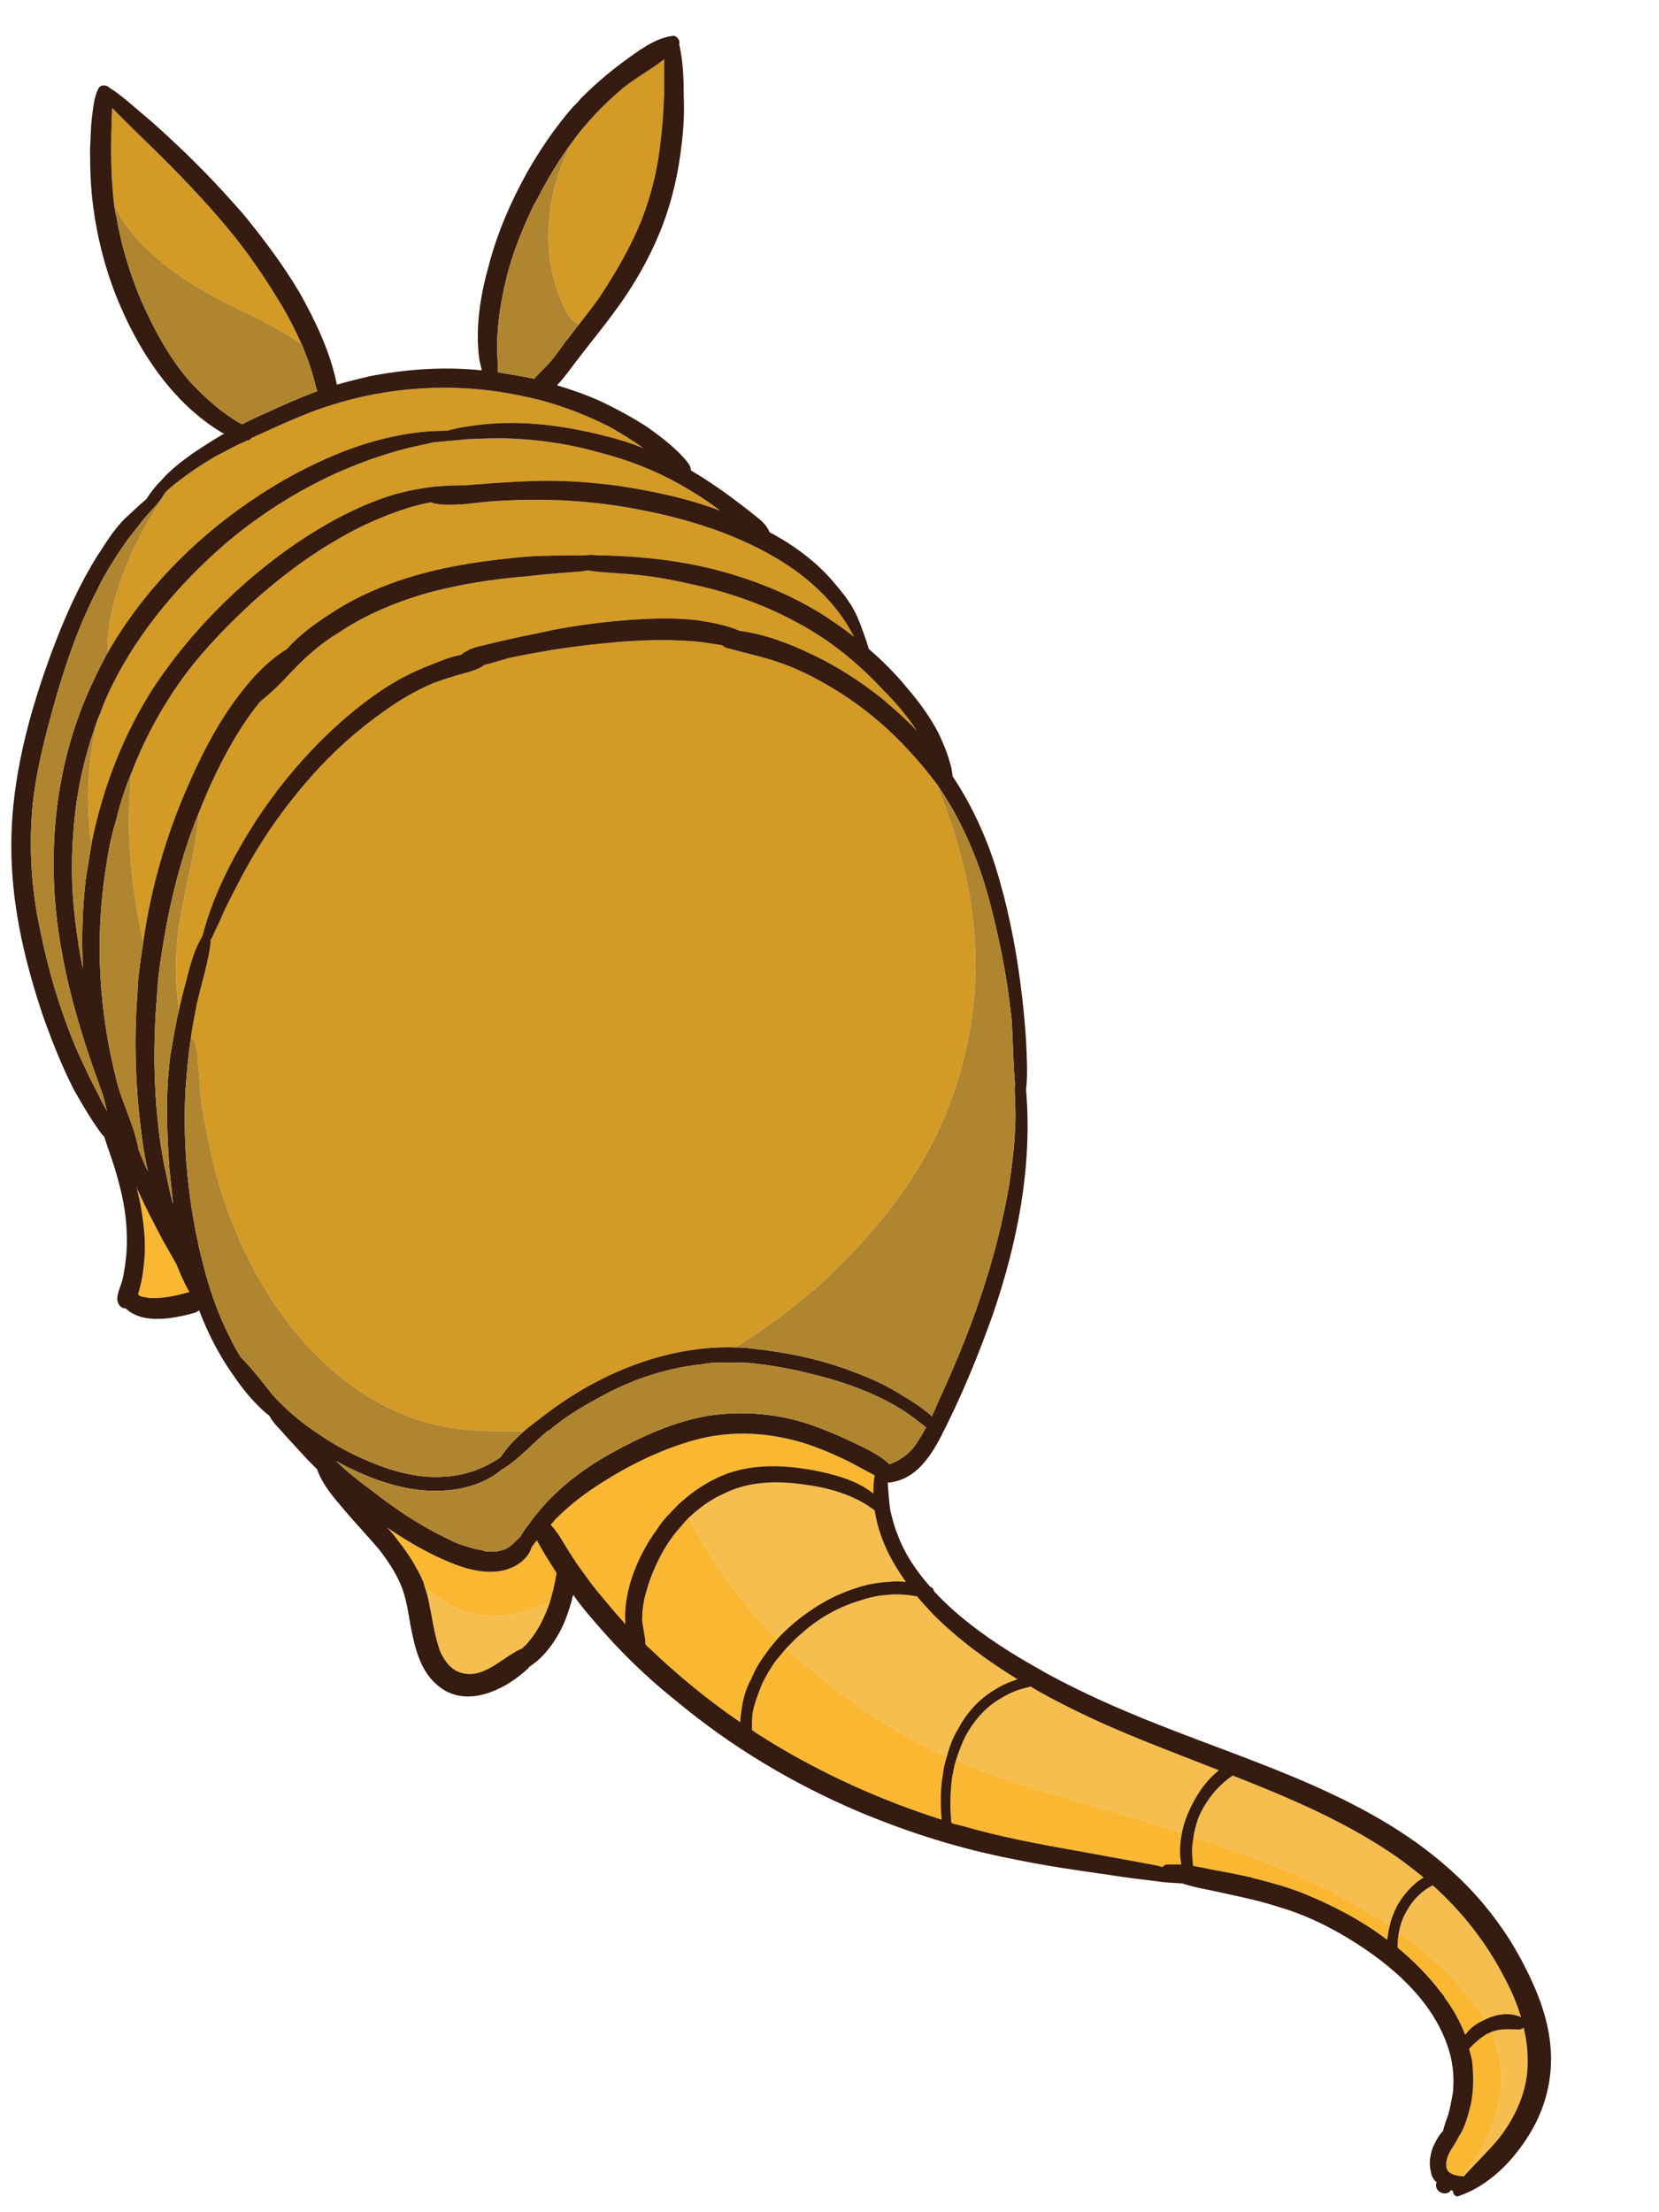 <?xml version="1.0" encoding="UTF-8" standalone="no"?>
<!-- Generator: Adobe Illustrator 16.0.0, SVG Export Plug-In . SVG Version: 6.00 Build 0)  -->

<svg
   xmlns:ns="&amp;ns_sfw;"
   xmlns:dc="http://purl.org/dc/elements/1.1/"
   xmlns:cc="http://creativecommons.org/ns#"
   xmlns:rdf="http://www.w3.org/1999/02/22-rdf-syntax-ns#"
   xmlns:svg="http://www.w3.org/2000/svg"
   xmlns="http://www.w3.org/2000/svg"
   xmlns:sodipodi="http://sodipodi.sourceforge.net/DTD/sodipodi-0.dtd"
   xmlns:inkscape="http://www.inkscape.org/namespaces/inkscape"
   version="1.0"
   id="Layer_1"
   x="0px"
   y="0px"
   width="300"
   height="400"
   viewBox="0 0 300 400"
   enable-background="new 0 0 1400 980"
   xml:space="preserve"
   sodipodi:docname="Armadillo2.svg"
   inkscape:version="0.92.3 (2405546, 2018-03-11)"><defs
   id="defs4099" /><sodipodi:namedview
   pagecolor="#ffffff"
   bordercolor="#666666"
   borderopacity="1"
   objecttolerance="10"
   gridtolerance="10"
   guidetolerance="10"
   inkscape:pageopacity="0"
   inkscape:pageshadow="2"
   inkscape:window-width="2560"
   inkscape:window-height="1395"
   id="namedview4097"
   showgrid="false"
   inkscape:zoom="0.96326531"
   inkscape:cx="597.71001"
   inkscape:cy="555.48178"
   inkscape:window-x="-13"
   inkscape:window-y="-13"
   inkscape:window-maximized="1"
   inkscape:current-layer="Layer_1" />
<g
   id="g4094"
   transform="translate(-668.559,-291.398)">
	<path
   d="m 944.079,658.009 c -0.234,0.234 -0.47,0.351 -0.822,0.351 -1.764,0 -3.407,-0.234 -5.049,0.47 1.642,3.642 2.346,7.754 1.524,11.983 -0.938,4.933 -3.406,9.982 -6.696,14.093 0.116,0 0.116,0 0.234,0 1.998,-2.229 4.11,-4.227 6.11,-6.575 2.938,-3.642 5.167,-8.224 5.402,-13.038 0.118,-2.47 -0.116,-4.934 -0.703,-7.284 z"
   id="path4028"
   inkscape:connector-curvature="0"
   style="fill:#f5be4e" />
	<path
   d="m 937.029,656.6 c 2.117,-1.055 4.464,-1.412 6.58,-0.47 -0.704,-2.351 -1.646,-4.58 -2.821,-6.813 -3.289,-6.459 -7.752,-12.219 -13.155,-17.033 -0.821,0.469 -1.644,0.938 -2.347,1.646 -1.061,0.938 -1.882,2.113 -2.586,3.402 -0.587,1.062 -0.938,2.234 -1.173,3.409 4.815,3.523 9.279,7.401 12.921,12.098 0.939,1.176 1.878,2.349 2.581,3.761 z"
   id="path4030"
   inkscape:connector-curvature="0"
   style="fill:#f5be4e" />
	<path
   d="m 925.989,630.876 c -1.998,-1.645 -3.993,-3.175 -6.109,-4.582 -8.81,-5.872 -18.558,-9.982 -28.424,-13.86 -1.174,0.822 -2.234,1.76 -3.174,2.817 -1.29,1.53 -2.346,3.172 -3.055,4.937 -0.352,1.057 -0.704,2.23 -0.821,3.287 8.223,2.703 16.445,5.757 24.316,9.631 3.76,1.997 7.52,4.11 11.157,6.461 0.238,-1.289 0.825,-2.469 1.295,-3.523 1.056,-1.88 2.817,-3.995 4.815,-5.168 z"
   id="path4032"
   inkscape:connector-curvature="0"
   style="fill:#f5be4e" />
	<path
   d="m 888.987,611.495 c -8.928,-3.525 -17.972,-6.814 -26.43,-11.043 -2.581,-1.292 -5.167,-2.585 -7.632,-4.111 -0.708,0.235 -1.412,0.351 -2.116,0.586 -1.407,0.469 -2.699,1.177 -3.993,1.999 -2.348,1.526 -4.229,3.76 -5.639,6.341 -0.703,1.409 -1.29,2.939 -1.76,4.464 1.408,0.587 2.817,1.175 4.225,1.648 10.104,3.753 20.676,6.456 31.015,9.631 1.878,0.586 3.755,1.173 5.637,1.759 0.234,-1.173 0.587,-2.347 1.056,-3.407 1.173,-2.816 3.056,-5.872 5.637,-7.867 z"
   id="path4034"
   inkscape:connector-curvature="0"
   style="fill:#f5be4e" />
	<path
   d="m 847.877,597.279 c 1.408,-0.938 2.82,-1.643 4.346,-2.113 0.117,-0.116 0.235,-0.116 0.353,-0.116 -5.52,-3.407 -10.688,-7.167 -15.269,-11.747 -0.942,-1.057 -1.999,-2.113 -2.938,-3.291 -0.588,0 -1.291,-0.234 -1.999,-0.234 -1.056,-0.118 -2.23,-0.118 -3.403,0 -1.882,0.116 -3.643,0.588 -5.402,1.178 -3.643,1.173 -7.166,3.168 -9.988,5.755 -1.056,0.819 -1.877,1.761 -2.816,2.703 1.526,1.407 2.936,2.699 4.582,3.99 7.279,6.227 15.62,11.628 24.43,15.623 0.469,-1.761 1.057,-3.407 1.999,-4.933 1.406,-2.703 3.519,-5.168 6.105,-6.815 z"
   id="path4036"
   inkscape:connector-curvature="0"
   style="fill:#f5be4e" />
	<path
   d="m 823.208,578.604 c 1.999,-0.706 3.994,-1.057 5.993,-1.175 1.057,-0.116 2.113,-0.116 3.169,0 -1.408,-1.998 -2.699,-4.111 -3.638,-6.227 -0.943,-2.113 -1.647,-4.348 -1.999,-6.693 -3.642,-2.822 -8.34,-4.113 -12.804,-4.698 -5.051,-0.704 -10.101,-0.588 -14.682,1.761 -2.352,1.055 -4.347,2.584 -6.107,4.229 2.699,5.168 5.637,10.101 9.397,14.564 1.995,2.585 4.229,5.053 6.576,7.399 0.938,-1.055 1.998,-1.993 3.055,-2.938 3.291,-2.698 6.929,-4.932 11.04,-6.222 z"
   id="path4038"
   inkscape:connector-curvature="0"
   style="fill:#f5be4e" />
	<path
   d="m 756.372,583.537 c -2.815,-0.118 -5.401,-1.175 -7.636,-2.698 -1.173,-0.711 -2.229,-1.53 -3.285,-2.234 0.586,1.643 0.82,3.407 1.174,5.049 0.352,2.118 0.821,4.348 1.524,6.345 0.705,1.526 1.647,2.936 3.174,3.64 4.463,1.881 7.871,-2.583 11.747,-4.225 0.117,-0.239 0.352,-0.357 0.587,-0.592 1.174,-1.292 2.23,-2.815 3.052,-4.58 0.473,-0.938 0.942,-2.113 1.294,-3.168 -1.056,0.469 -2.233,0.938 -3.29,1.289 -2.703,0.822 -5.519,1.408 -8.341,1.174 z"
   id="path4040"
   inkscape:connector-curvature="0"
   style="fill:#f5be4e" />
	<path
   d="m 844.938,464.431 c -0.117,-5.991 -0.938,-11.863 -2.464,-17.619 -1.178,-4.698 -2.82,-9.279 -4.581,-13.743 -1.412,-1.88 -2.938,-3.759 -4.581,-5.522 -4.111,-4.581 -8.927,-8.574 -14.216,-11.745 -2.934,-1.762 -5.871,-3.29 -9.162,-4.464 -3.285,-1.175 -6.693,-1.879 -10.1,-2.818 -0.235,-0.119 -0.47,-0.237 -0.704,-0.471 -1.765,-0.235 -3.408,-0.587 -5.286,-0.704 -4.346,-0.352 -8.927,-0.235 -13.39,0.117 -3.994,0.352 -7.988,0.821 -11.864,1.41 -2.703,0.47 -5.403,0.939 -8.106,1.526 -1.29,0.354 -2.703,0.823 -4.112,1.176 h -0.116 c -1.408,1.056 -3.29,1.41 -4.933,1.879 -1.526,0.47 -3.056,0.939 -4.581,1.527 -2.938,1.291 -5.872,2.936 -8.458,4.816 -5.051,3.522 -9.63,7.634 -13.742,12.332 -4.112,4.701 -7.871,9.868 -11.044,15.505 -1.525,2.703 -2.934,5.522 -4.346,8.34 -0.588,1.41 -1.174,2.701 -1.878,4.111 -0.117,0.353 -0.352,0.822 -0.586,1.176 -0.119,1.88 -0.588,3.875 -1.057,5.754 -0.474,1.997 -1.061,3.994 -1.529,6.108 -0.353,1.997 -0.822,4.111 -1.057,6.226 0.352,-0.117 0.82,0 0.82,0.586 0.119,0.941 0.471,1.88 0.471,2.819 0,0.94 0.117,1.764 0.234,2.703 0.117,1.878 0.234,3.76 0.47,5.638 0.591,3.758 1.294,7.401 2.233,11.159 1.878,7.397 4.815,14.683 8.692,21.376 5.051,8.575 11.982,16.327 20.792,21.26 5.051,2.821 10.452,4.464 16.207,5.052 3.406,0.238 6.932,0.354 10.339,0.238 1.408,-1.177 2.817,-2.233 4.229,-3.29 9.631,-7.283 21.73,-12.217 33.943,-11.865 0.356,-0.116 0.591,-0.352 0.825,-0.47 5.168,-3.288 9.983,-6.932 14.564,-10.925 8.105,-7.516 15.386,-15.974 20.439,-25.84 5.172,-10.337 7.871,-21.73 7.635,-33.358 z"
   id="path4042"
   inkscape:connector-curvature="0"
   style="fill:#d49a26" />
	<path
   d="m 712.208,444.11 c 3.172,-5.522 6.931,-10.689 11.16,-15.388 4.229,-4.698 8.927,-8.927 14.095,-12.452 2.82,-1.879 5.754,-3.405 8.809,-4.581 1.761,-0.704 3.644,-1.528 5.639,-1.88 1.29,-1.056 2.586,-1.41 4.228,-1.762 1.409,-0.353 2.938,-0.704 4.464,-1.056 2.586,-0.587 5.168,-1.059 7.753,-1.646 4.229,-0.821 8.576,-1.41 12.805,-1.762 4.58,-0.352 9.161,-0.586 13.742,0 2.229,0.353 5.051,0.824 7.401,1.88 4.581,0.587 9.162,2.349 13.273,4.346 4.464,2.115 8.575,4.815 12.448,7.871 2.233,1.88 4.346,3.758 6.345,5.872 -1.765,-2.701 -3.877,-5.168 -6.11,-7.399 -4.459,-4.816 -9.631,-9.044 -15.386,-12.1 -5.754,-3.17 -11.981,-5.402 -18.323,-6.813 -3.524,-0.822 -7.05,-1.525 -10.574,-1.878 -3.051,-0.354 -6.106,-0.354 -9.162,-0.823 -0.703,0.117 -1.29,0.234 -1.995,0.234 -2.938,0.235 -5.988,0.469 -8.926,0.824 -5.99,0.469 -11.982,1.408 -17.737,2.936 -5.872,1.645 -11.513,3.994 -16.563,7.399 -2.703,1.645 -4.933,3.525 -7.166,5.757 -1.174,1.175 -2.23,2.349 -3.403,3.524 -1.061,1.056 -2.116,1.995 -3.291,2.936 -0.117,0.117 -0.117,0.117 -0.234,0.234 -1.525,1.88 -2.82,3.76 -4.11,5.874 -2.703,4.463 -4.934,9.162 -6.815,13.978 -0.352,3.29 -0.821,6.578 -1.525,9.868 -0.821,3.64 -1.525,7.165 -2.113,10.806 -0.473,3.523 -0.708,7.165 -0.473,10.688 0.117,1.528 0.238,2.938 0.473,4.347 0.235,-0.939 0.47,-1.995 0.704,-2.936 0.939,-3.406 1.644,-7.282 3.521,-10.337 1.526,-5.871 3.99,-11.275 7.046,-16.561 z"
   id="path4044"
   inkscape:connector-curvature="0"
   style="fill:#d49a26" />
	<path
   d="m 711.152,417.916 c 2.58,-3.524 5.519,-6.812 9.277,-9.161 2.113,-2.349 4.581,-4.229 7.285,-5.991 5.167,-3.524 11.039,-5.991 17.149,-7.636 5.988,-1.643 12.33,-2.466 18.558,-3.053 3.174,-0.234 6.342,-0.234 9.396,-0.234 0.353,0 0.587,0 0.939,0 0.587,0 1.173,-0.117 1.764,-0.117 0.939,0.117 1.878,0.117 2.816,0.117 7.284,0.234 14.33,1.056 21.379,3.053 6.224,1.763 12.452,4.347 17.972,7.871 1.765,1.174 3.524,2.349 5.284,3.76 -2.698,-5.405 -7.279,-9.868 -12.334,-13.156 -8.219,-5.287 -17.732,-8.223 -27.367,-9.985 -4.346,-0.822 -8.81,-1.293 -13.391,-1.528 -3.759,-0.117 -7.519,-0.117 -11.274,0.117 -1.998,0.118 -3.993,0.354 -5.993,0.589 -1.878,0.117 -3.638,0.234 -5.52,-0.117 -0.117,0 -0.352,-0.117 -0.469,-0.237 -1.409,0.237 -2.821,0.588 -4.347,1.058 -4.464,1.411 -8.927,3.408 -13.038,5.874 -5.285,3.053 -10.336,6.93 -14.916,11.041 -4.347,3.995 -8.458,8.221 -11.982,12.804 -4.112,5.52 -7.519,11.628 -9.983,18.089 -0.117,0.939 -0.238,1.997 -0.238,2.936 -0.113,1.762 -0.235,3.524 -0.235,5.287 0,3.64 0.235,7.282 0.591,10.806 0.47,3.64 1.056,7.165 1.761,10.688 0.117,0.354 0.117,0.589 0.234,0.824 1.409,-9.75 4.112,-19.147 8.105,-28.191 2.349,-5.407 5.052,-10.693 8.577,-15.508 z"
   id="path4046"
   inkscape:connector-curvature="0"
   style="fill:#d49a26" />
	<path
   d="m 721.839,389.842 c 5.167,-3.525 10.691,-6.578 16.563,-8.575 2.821,-0.939 5.755,-1.525 8.692,-1.879 1.526,-0.117 3.056,-0.235 4.581,-0.235 0.353,0 0.704,0 1.056,0 1.53,-0.117 3.056,-0.235 4.464,-0.352 3.524,-0.235 6.933,-0.469 10.34,-0.469 4.346,0 8.692,0.352 13.038,0.939 6.106,0.94 12.334,2.232 18.205,4.463 -2.232,-1.762 -4.697,-3.288 -7.165,-4.698 -4.581,-2.584 -9.397,-4.463 -14.447,-5.756 -5.285,-1.525 -10.691,-2.347 -16.095,-2.584 -2.698,-0.117 -5.401,0 -7.987,0.117 -2.112,0.237 -4.229,0.354 -6.224,0.589 -1.408,0.353 -2.82,0.587 -4.229,0.939 -12.335,3.055 -23.843,9.279 -33.479,17.502 -8.22,7.165 -15.502,15.74 -20.319,25.49 -0.821,1.643 -1.529,3.288 -2.115,4.933 -0.117,0.352 -0.234,0.587 -0.354,0.821 -1.173,4.464 -1.759,8.927 -1.876,13.625 0,2.82 0.117,5.756 0.469,8.575 0.117,0.354 0.117,0.589 0.117,0.824 1.995,-10.103 5.754,-19.851 11.279,-28.426 6.693,-10.103 15.62,-19.03 25.486,-25.843 z"
   id="path4048"
   inkscape:connector-curvature="0"
   style="fill:#d49a26" />
	<path
   d="m 770.702,347.204 c 0.353,0.821 0.826,1.643 1.53,2.232 0.352,0.235 0.703,0.469 1.056,0.586 1.291,-1.645 2.469,-3.172 3.643,-4.815 2.938,-4.463 5.637,-9.044 7.636,-13.979 1.878,-4.815 3.051,-9.866 3.521,-14.918 0.352,-2.818 0.475,-5.52 0.586,-8.338 0,-1.879 0,-3.876 0,-5.874 -2.346,1.879 -5.049,3.29 -7.397,5.167 -2.35,1.998 -4.579,4.111 -6.579,6.461 -0.938,1.058 -1.878,2.231 -2.698,3.407 -0.118,0.234 -0.353,0.586 -0.47,0.821 -1.765,3.76 -3.056,7.754 -3.525,11.865 -0.469,3.992 -0.352,8.103 0.704,11.98 0.468,1.881 1.172,3.642 1.993,5.405 z"
   id="path4050"
   inkscape:connector-curvature="0"
   style="fill:#d49a26" />
	<path
   d="m 713.732,382.089 c 5.29,-3.64 10.927,-6.694 16.915,-9.044 5.759,-2.232 12.218,-3.757 18.441,-3.757 0,0 0.122,0 0.239,0 1.056,-0.237 2.229,-0.589 3.402,-0.707 2.703,-0.469 5.524,-0.704 8.34,-0.704 5.639,0 11.396,0.939 16.916,2.349 2.352,0.587 4.698,1.293 6.932,2.232 -1.882,-1.408 -3.877,-2.584 -5.875,-3.759 -4.347,-2.231 -8.928,-3.992 -13.626,-5.167 -0.117,0 -0.352,-0.118 -0.586,-0.118 -14.096,-3.407 -28.895,-2.232 -42.288,3.408 -2.816,1.173 -5.637,2.466 -8.458,3.757 -0.234,0.234 -0.469,0.471 -0.821,0.471 -0.118,0 -0.235,0.117 -0.235,0.117 -1.995,0.822 -3.759,1.878 -5.637,2.818 -2.938,1.763 -5.755,3.64 -8.34,5.874 -1.291,2.112 -2.821,4.11 -3.994,6.341 -1.761,3.055 -3.29,6.343 -4.464,9.633 -1.173,3.288 -2.112,6.695 -2.464,10.218 -0.118,1.175 -0.118,2.349 -0.118,3.407 6.225,-10.923 15.386,-20.32 25.721,-27.369 z"
   id="path4052"
   inkscape:connector-curvature="0"
   style="fill:#d49a26" />
	<path
   d="m 695.292,336.632 c 3.407,3.17 7.284,5.872 11.396,8.105 4.11,2.23 8.574,4.109 12.568,6.458 1.408,0.824 2.699,1.645 3.876,2.468 -1.177,-2.586 -2.468,-5.169 -3.994,-7.636 -2.819,-4.698 -5.993,-9.279 -9.513,-13.508 -3.643,-4.346 -7.519,-8.457 -11.514,-12.452 -1.998,-1.997 -3.993,-3.876 -5.992,-5.871 -1.058,-1.059 -2.23,-2.234 -3.287,-3.29 -0.234,5.756 -0.352,11.628 0.354,17.384 1.291,3.174 3.759,5.993 6.106,8.342 z"
   id="path4054"
   inkscape:connector-curvature="0"
   style="fill:#d49a26" />
	<path
   d="m 938.208,658.829 c -0.236,0.118 -0.471,0.234 -0.827,0.353 -0.703,0.474 -1.407,0.943 -1.994,1.53 -0.47,0.351 -0.821,0.82 -1.174,1.173 0.235,0.82 0.47,1.643 0.587,2.469 0.234,2.465 0.234,4.933 -0.234,7.397 -0.47,1.881 -1.061,4.345 -2.234,5.991 -0.821,1.879 -2.464,3.287 -2.229,5.404 0,0.117 0,0.117 0,0.117 0.234,1.291 1.761,1.525 2.935,1.642 3.29,-4.11 5.758,-9.16 6.696,-14.093 0.82,-4.229 0.116,-8.341 -1.526,-11.983 z"
   id="path4056"
   inkscape:connector-curvature="0"
   style="fill:#fab732" />
	<path
   d="m 934.213,658.479 c 0.821,-0.822 1.761,-1.41 2.816,-1.879 -0.703,-1.412 -1.643,-2.585 -2.581,-3.761 -3.642,-4.696 -8.105,-8.574 -12.921,-12.098 0,0.235 -0.118,0.47 -0.118,0.82 -0.117,0.592 -0.117,1.296 -0.117,1.999 2.816,2.349 5.52,5.052 7.754,7.989 0.352,0.351 0.586,0.704 0.821,1.173 1.525,1.995 2.698,4.229 3.638,6.575 0.239,-0.234 0.474,-0.584 0.708,-0.818 z"
   id="path4058"
   inkscape:connector-curvature="0"
   style="fill:#fab732" />
	<path
   d="m 884.406,623.475 c -0.234,1.177 -0.352,2.35 -0.234,3.522 0,0.588 0.117,1.176 0.117,1.765 1.06,0.235 1.998,0.354 2.938,0.588 2.586,0.47 5.051,0.938 7.637,1.526 0.234,0.116 0.586,0.234 0.82,0.234 3.173,0.82 6.225,1.642 9.279,2.938 5.051,2.111 9.983,4.698 14.447,8.105 0.117,-0.826 0.234,-1.765 0.47,-2.587 -3.638,-2.351 -7.397,-4.464 -11.157,-6.461 -7.871,-3.874 -16.094,-6.927 -24.317,-9.63 z"
   id="path4060"
   inkscape:connector-curvature="0"
   style="fill:#fab732" />
	<path
   d="m 876.657,621.01 c -10.339,-3.175 -20.91,-5.878 -31.015,-9.631 -1.407,-0.474 -2.816,-1.062 -4.225,-1.648 -0.355,1.057 -0.474,2.117 -0.708,3.172 -0.353,2.701 -0.353,5.404 -0.116,8.107 0.59,0.234 1.177,0.351 1.764,0.469 7.162,2.112 14.329,3.407 21.613,4.699 3.876,0.703 7.749,1.407 11.508,2.111 1.179,0.234 2.234,0.353 3.291,0.708 0.234,-0.235 0.47,-0.474 0.821,-0.474 0.821,0 1.764,0 2.586,0 -0.117,-0.704 -0.234,-1.526 -0.234,-2.229 0,-1.173 0.117,-2.351 0.352,-3.525 -1.882,-0.586 -3.759,-1.173 -5.637,-1.759 z"
   id="path4062"
   inkscape:connector-curvature="0"
   style="fill:#fab732" />
	<path
   d="m 810.76,589.413 c -0.59,0.704 -1.294,1.526 -1.881,2.229 -0.939,1.291 -1.76,2.703 -2.465,4.111 -0.708,1.76 -1.412,3.525 -1.764,5.401 -0.117,1.058 -0.117,2 -0.117,3.057 0.82,0.585 1.76,1.173 2.703,1.761 9.865,6.109 20.553,10.924 31.597,14.449 -0.234,-2.703 -0.234,-5.524 0.234,-8.224 0.117,-1.059 0.352,-2.115 0.704,-3.172 -8.81,-3.995 -17.15,-9.396 -24.43,-15.623 -1.646,-1.29 -3.055,-2.582 -4.581,-3.989 z"
   id="path4064"
   inkscape:connector-curvature="0"
   style="fill:#fab732" />
	<path
   d="m 787.383,567.916 c 0.704,-1.177 1.647,-2.233 2.586,-3.172 0.586,-0.588 1.173,-1.291 1.761,-1.765 2.351,-2.111 5.05,-3.872 8.105,-5.05 5.05,-1.879 10.452,-1.644 15.741,-0.705 3.643,0.705 7.866,1.765 10.922,4.229 0,-1.057 0,-2.229 0.235,-3.288 -1.057,-0.588 -2.23,-1.175 -3.291,-1.761 -1.407,-0.822 -2.816,-1.41 -4.346,-2.118 -2.698,-1.173 -5.521,-2.229 -8.458,-2.814 -5.285,-1.176 -10.922,-1.176 -16.206,0.234 -6.463,1.761 -12.569,4.814 -18.09,8.456 -2.703,1.761 -5.167,3.76 -7.401,5.989 -0.234,0.354 -0.469,0.588 -0.821,0.938 1.526,1.53 2.465,3.644 3.76,5.525 0.235,0.469 0.587,0.822 0.821,1.291 1.173,1.643 2.348,3.289 3.525,4.814 1.76,2.118 3.521,4.229 5.402,6.345 0,-0.12 0,-0.239 0,-0.354 -0.353,-5.755 2.348,-12.214 5.755,-16.794 z"
   id="path4066"
   inkscape:connector-curvature="0"
   style="fill:#fab732" />
	<path
   d="m 809.114,587.765 c -2.348,-2.347 -4.581,-4.814 -6.576,-7.399 -3.761,-4.464 -6.698,-9.396 -9.397,-14.564 -0.708,0.704 -1.294,1.408 -1.881,2.115 -1.057,1.174 -1.995,2.583 -2.821,3.995 -1.29,2.346 -2.346,4.814 -3.051,7.397 -0.47,1.646 -0.704,3.288 -0.704,5.049 0.117,1.414 0.587,2.938 0.587,4.348 0.234,0.234 0.352,0.469 0.586,0.585 5.169,4.938 10.688,9.52 16.563,13.512 0,-0.824 0.118,-1.528 0.235,-2.231 0.234,-1.995 0.821,-3.879 1.761,-5.639 0.703,-1.763 1.764,-3.407 2.82,-4.814 0.586,-0.829 1.291,-1.648 1.878,-2.354 z"
   id="path4068"
   inkscape:connector-curvature="0"
   style="fill:#fab732" />
	<path
   d="m 765.651,569.912 c -0.352,0.351 -0.586,0.821 -0.938,1.173 -0.704,2.587 -3.643,4.229 -6.341,4.464 -3.642,0.353 -7.283,-1.058 -10.574,-2.583 -3.29,-1.528 -6.341,-3.407 -9.278,-5.402 0.704,0.706 1.29,1.41 1.877,2.229 1.296,1.645 2.586,3.409 3.525,5.286 0.469,0.704 0.821,1.53 1.177,2.351 0.117,0.353 0.235,0.822 0.353,1.175 1.056,0.704 2.112,1.523 3.285,2.234 2.234,1.523 4.82,2.58 7.636,2.698 2.822,0.234 5.638,-0.353 8.341,-1.175 1.057,-0.351 2.234,-0.82 3.29,-1.289 0.234,-0.708 0.352,-1.414 0.588,-2.118 0.116,-0.703 0.351,-1.525 0.469,-2.346 0,-0.234 0.117,-0.357 0.117,-0.469 0,-0.123 0,-0.239 0,-0.357 -0.822,-1.292 -1.525,-2.465 -2.347,-3.756 -0.357,-0.708 -0.827,-1.412 -1.18,-2.115 z"
   id="path4070"
   inkscape:connector-curvature="0"
   style="fill:#fab732" />
	<path
   d="m 697.995,515.646 c -1.529,-2.938 -3.055,-5.76 -4.345,-8.693 -0.236,-0.351 -0.354,-0.703 -0.471,-1.059 0.471,1.646 0.821,3.289 1.057,4.938 0.47,3.05 0.704,6.105 0.352,9.043 -0.117,1.408 -0.352,2.934 -0.703,4.229 -0.118,0.469 -0.234,0.938 -0.354,1.289 0.119,0.237 0.354,0.354 0.705,0.472 0.587,0.116 0.821,0.116 1.29,0.234 2.469,0.116 4.698,-0.353 7.167,-1.057 0,0 0,0 0.117,0 -0.938,-1.646 -1.643,-3.291 -2.351,-5.052 -0.82,-1.411 -1.642,-2.937 -2.464,-4.344 z"
   id="path4072"
   inkscape:connector-curvature="0"
   style="fill:#fab732" />
	<path
   d="m 949.012,662.589 c -0.234,-5.989 -2.581,-11.626 -5.402,-16.914 -2.586,-4.817 -5.872,-9.28 -9.631,-13.157 -15.037,-15.502 -36.651,-21.612 -56.148,-29.362 -6.814,-2.703 -13.507,-5.642 -19.971,-9.162 -2.229,-1.296 -4.581,-2.585 -6.811,-3.995 -4.814,-3.054 -9.631,-6.579 -13.625,-10.924 0,-0.235 -0.117,-0.47 -0.473,-0.704 0,0 -0.113,0 -0.235,-0.118 -2.581,-2.938 -4.698,-6.106 -5.988,-9.748 -0.588,-1.414 -0.822,-2.703 -1.174,-3.994 -0.234,-1.646 -0.353,-3.407 -0.47,-5.052 0.117,0 0.235,0 0.353,0 5.754,-0.703 8.457,-6.579 10.687,-11.159 3.055,-6.225 5.641,-12.688 7.988,-19.263 4.464,-13.038 7.167,-26.782 5.989,-40.645 0.356,-2.935 0.117,-5.873 0,-8.925 -0.234,-3.525 -0.587,-7.047 -1.057,-10.572 -0.938,-7.047 -2.347,-13.978 -4.464,-20.79 -1.877,-5.874 -4.463,-11.396 -7.752,-16.328 -0.118,-1.174 -0.354,-2.115 -0.705,-3.171 -0.469,-1.645 -1.173,-3.172 -1.878,-4.698 -1.529,-2.938 -3.524,-5.639 -5.641,-8.105 -2.112,-2.584 -4.46,-4.933 -6.928,-7.047 -0.587,-1.997 -1.291,-3.877 -2.112,-5.874 -0.943,-2.114 -2.352,-3.994 -3.877,-5.756 -2.938,-3.64 -6.932,-6.695 -10.926,-8.927 -0.353,-0.235 -0.705,-0.353 -1.057,-0.587 -0.469,-1.293 -1.646,-2.232 -2.703,-3.053 -1.291,-1.058 -2.699,-2.114 -4.11,-3.173 -2.349,-1.762 -4.817,-3.405 -7.397,-4.933 0,-0.352 -0.118,-0.821 -0.475,-1.293 -1.994,-2.584 -4.697,-4.581 -7.28,-6.46 -2.703,-1.76 -5.52,-3.288 -8.457,-4.698 -2.586,-1.174 -5.284,-2.115 -7.988,-2.937 1.646,-1.762 3.056,-3.876 4.464,-5.639 1.999,-2.584 4.111,-5.167 5.989,-7.751 3.406,-4.581 6.228,-9.516 8.34,-14.801 1.999,-5.05 3.173,-10.218 3.76,-15.622 0.352,-2.818 0.469,-5.639 0.352,-8.575 0,-3.054 -0.117,-6.226 -0.821,-9.279 0.235,-0.589 -0.352,-1.528 -1.057,-1.528 -3.289,0.353 -6.462,2.82 -9.045,4.698 -2.703,1.998 -5.283,4.229 -7.636,6.579 -0.469,0.588 -1.056,1.175 -1.524,1.645 -3.174,3.642 -5.877,7.636 -8.223,11.746 -2.938,5.287 -5.403,10.924 -6.933,16.798 -1.526,5.404 -2.464,11.158 -1.761,16.798 0.117,0.821 0.353,1.525 0.47,2.231 -6.693,-0.706 -13.625,-0.235 -20.205,1.057 -1.995,0.469 -3.994,0.94 -5.989,1.527 -1.174,-5.874 -3.76,-11.276 -6.697,-16.563 -2.934,-4.933 -6.342,-9.514 -9.983,-13.978 -3.759,-4.346 -7.753,-8.575 -11.861,-12.452 -2.115,-1.997 -4.11,-3.875 -6.227,-5.637 -2.113,-1.763 -4.112,-3.642 -6.342,-5.053 -0.591,-0.586 -1.646,-0.586 -2,0.118 -0.82,1.645 -0.938,3.407 -1.173,5.169 -0.234,1.88 -0.234,3.877 -0.352,5.874 0,3.522 0.117,7.047 0.586,10.452 0.704,5.288 1.996,10.455 3.878,15.388 3.876,9.985 10.218,19.968 19.614,25.49 0.117,0 0.117,0 0.234,0 -1.995,1.176 -3.873,2.349 -5.755,3.64 -1.995,1.41 -3.993,2.938 -5.637,4.818 -1.057,1.056 -1.999,2.231 -2.703,3.405 -1.291,1.058 -2.465,2.231 -3.76,3.407 -1.994,1.88 -3.638,4.581 -5.168,6.93 -3.172,5.05 -5.637,10.572 -7.752,16.092 -4.582,12.099 -8.103,25.021 -7.75,38.059 0.234,9.983 2.581,19.734 5.755,29.13 1.642,4.581 3.406,9.047 5.637,13.393 1.173,1.994 2.352,4.107 3.642,5.988 0.587,0.822 1.057,1.645 1.761,2.348 0.59,1.882 1.295,3.761 1.882,5.642 0.821,2.698 1.524,5.521 1.878,8.224 0.352,2.698 0.469,5.519 0.116,8.34 -0.116,1.173 -0.351,2.464 -0.587,3.637 -0.117,0.354 -0.234,0.708 -0.352,1.062 -0.352,1.055 -0.821,2.111 -0.47,3.05 0.235,0.704 0.821,1.057 1.408,1.057 0.709,0.708 1.647,1.177 2.703,1.53 3.056,0.82 6.697,0.116 9.631,-0.704 0.471,-0.118 0.705,-0.353 0.939,-0.469 1.529,3.988 3.524,7.982 6.11,11.624 1.291,1.883 2.7,3.76 4.347,5.404 0.703,0.708 1.407,1.412 2.229,1.997 0.704,1.41 1.999,2.469 2.938,3.644 1.409,1.524 2.703,2.934 4.112,4.462 0.586,0.587 1.056,1.057 1.643,1.645 0,0 0,0 0,0.116 1.056,2.821 3.055,5.051 5.05,7.401 1.999,2.348 4.111,4.582 6.111,6.928 1.643,2.118 3.285,4.587 4.228,7.167 0.705,1.999 1.057,4.229 1.409,6.345 0.82,4.225 1.76,8.812 5.52,11.511 4.815,3.522 11.278,0.469 15.154,-2.938 0.235,-0.234 0.587,-0.469 0.822,-0.822 0.469,-0.353 0.938,-0.703 1.407,-1.057 1.647,-1.407 2.939,-3.172 3.995,-5.049 1.056,-1.884 1.764,-3.995 2.352,-6.11 0,-0.234 0.117,-0.472 0.234,-0.822 1.291,1.881 2.698,3.525 4.229,5.288 4.229,4.933 9.044,9.632 14.212,13.744 9.982,8.34 21.145,15.033 33.005,20.083 9.165,3.876 18.563,6.815 28.311,8.692 5.637,1.177 11.396,1.999 17.15,2.819 2.938,0.472 5.871,0.822 8.809,1.175 1.292,0.235 2.699,0.235 4.112,0.352 0.117,0 0.117,0 0.234,0 2.464,0.821 5.05,1.175 7.519,1.765 3.287,0.703 6.576,1.407 9.866,2.464 4.464,1.292 8.692,3.291 12.569,5.637 7.983,4.821 16.09,11.749 18.559,21.146 0,0.116 0.116,0.235 0.116,0.47 0.47,2.115 0.587,4.345 0.353,6.461 -0.234,1.291 -0.469,2.583 -0.822,3.878 -0.352,0.938 -0.703,1.877 -0.938,2.934 -0.825,0.824 -1.411,2 -1.882,3.055 -0.469,1.409 -0.704,2.821 -0.352,4.229 0.117,0.822 0.469,1.526 1.057,2 -0.588,1.407 1.294,2.698 2.469,1.642 0,-0.116 0,-0.116 0.116,-0.234 0.118,0.118 0.234,0.118 0.353,0.118 0,0.588 0.469,1.291 1.173,0.938 5.402,-1.877 9.749,-6.341 12.687,-11.157 2.702,-4.353 4.11,-9.525 3.876,-14.692 z M 834.721,551.706 v 0 c -1.29,2.229 -2.938,3.523 -5.284,4.464 -2,-1.884 -4.698,-3.057 -7.167,-4.229 -2.699,-1.291 -5.637,-2.469 -8.574,-3.407 -5.639,-1.644 -11.275,-1.995 -16.916,-1.175 -6.342,1.057 -12.213,3.76 -17.736,6.816 -5.872,3.284 -11.04,7.397 -14.916,12.915 -0.588,0.708 -1.057,1.414 -1.526,2.234 -0.942,0.822 -1.53,1.645 -2.586,2.113 0.118,0 -0.469,0.234 -0.586,0.234 -0.354,0.121 -0.704,0.121 -0.939,0.239 0.117,0 -0.708,0 -0.825,0 -0.353,0 -0.821,0 -1.292,0 -0.234,-0.118 -1.407,-0.357 -1.994,-0.474 -0.943,-0.234 -1.882,-0.588 -2.703,-0.822 -1.76,-0.703 -3.525,-1.642 -5.284,-2.582 -3.643,-1.998 -7.05,-4.346 -10.34,-6.931 -2.229,-1.645 -4.581,-3.409 -6.693,-5.521 1.643,0.938 3.407,1.761 5.051,2.465 4.698,1.999 9.865,3.29 15.037,2.821 3.402,-0.234 7.397,-1.526 9.983,-3.878 0.234,0 0.352,-0.117 0.469,-0.235 1.292,-0.819 2.465,-1.877 3.642,-2.938 1.292,-1.173 2.583,-2.464 3.995,-3.638 0.117,-0.118 0.234,-0.118 0.469,-0.238 2.465,-2.113 5.285,-3.872 8.105,-5.402 5.872,-3.402 12.564,-5.755 19.38,-6.459 0.47,-0.118 0.939,-0.118 1.408,-0.234 2.469,-0.118 4.815,-0.118 7.167,0 3.524,0.353 6.933,0.938 10.335,1.761 5.993,1.407 11.982,3.406 17.268,6.697 1.529,0.938 2.938,2.111 4.346,3.168 -0.355,0.71 -0.825,1.532 -1.294,2.236 z m 14.681,-89.272 v 0 c 0.942,4.464 1.646,9.045 2.117,13.625 0.234,3.76 0.234,7.636 0.586,11.276 -0.117,1.057 0,2.234 0,3.29 0.117,1.643 0.117,3.29 0,4.932 -0.117,3.409 -0.586,6.815 -1.057,10.103 -1.173,6.813 -2.938,13.628 -5.167,20.205 -2.116,6.341 -4.698,12.569 -7.519,18.675 -0.47,1.059 -0.822,1.999 -1.291,2.938 -1.647,-1.525 -3.76,-2.821 -5.523,-3.876 -2.582,-1.645 -5.403,-2.938 -8.223,-3.994 -5.052,-1.995 -10.453,-3.291 -15.738,-3.995 -0.704,-0.116 -1.408,-0.234 -1.999,-0.234 -1.408,-0.234 -2.699,-0.353 -4.111,-0.353 -12.213,-0.352 -24.313,4.582 -33.943,11.865 -1.412,1.057 -2.821,2.113 -4.229,3.29 -1.295,1.174 -2.586,2.347 -3.524,3.756 -0.234,0.239 -0.469,0.59 -0.705,0.942 -1.173,0.822 -2.467,1.526 -3.876,2.112 -1.999,0.821 -4.11,1.291 -6.345,1.409 -4.815,0.355 -9.631,-1.057 -13.978,-2.936 -4.464,-1.881 -8.575,-4.462 -12.334,-7.399 -0.587,-0.588 -1.291,-1.057 -1.878,-1.645 -0.938,-0.822 -1.877,-1.765 -2.82,-2.819 -1.878,-2.348 -3.639,-4.698 -5.755,-6.812 -0.703,-1.178 -1.408,-2.351 -1.995,-3.642 -2.938,-5.76 -4.702,-11.981 -5.992,-18.324 -1.761,-8.69 -2.466,-17.618 -1.995,-26.432 0.234,-3.052 0.469,-6.107 0.938,-9.042 0.234,-2.115 0.704,-4.229 1.057,-6.226 0.469,-2.114 1.056,-4.111 1.529,-6.108 0.469,-1.88 0.938,-3.875 1.057,-5.754 0.234,-0.354 0.469,-0.823 0.586,-1.176 0.704,-1.41 1.29,-2.701 1.878,-4.111 1.412,-2.818 2.82,-5.637 4.346,-8.34 3.173,-5.637 6.932,-10.804 11.044,-15.505 4.112,-4.698 8.691,-8.81 13.742,-12.332 2.586,-1.88 5.52,-3.525 8.458,-4.816 1.525,-0.588 3.055,-1.058 4.581,-1.527 1.643,-0.47 3.524,-0.824 4.933,-1.879 h 0.116 c 1.409,-0.353 2.822,-0.822 4.112,-1.176 2.703,-0.587 5.403,-1.056 8.106,-1.526 3.876,-0.589 7.87,-1.059 11.864,-1.41 4.463,-0.352 9.044,-0.469 13.39,-0.117 1.878,0.117 3.521,0.469 5.286,0.704 0.234,0.234 0.469,0.352 0.704,0.471 3.406,0.939 6.814,1.643 10.1,2.818 3.291,1.174 6.229,2.702 9.162,4.464 5.289,3.171 10.104,7.165 14.216,11.745 1.644,1.763 3.169,3.642 4.581,5.522 2.112,3.053 3.994,6.343 5.52,9.748 1.174,2.584 2.229,5.288 3.056,7.989 1.172,3.758 2.11,7.75 2.932,11.627 z m -21.143,-46.28 v 0 c 2.233,2.231 4.346,4.698 6.11,7.399 -1.999,-2.114 -4.111,-3.992 -6.345,-5.872 -3.873,-3.055 -7.984,-5.756 -12.448,-7.871 -4.111,-1.998 -8.692,-3.759 -13.273,-4.346 -2.351,-1.056 -5.172,-1.527 -7.401,-1.88 -4.581,-0.586 -9.162,-0.352 -13.742,0 -4.229,0.353 -8.575,0.941 -12.805,1.762 -2.585,0.587 -5.167,1.059 -7.753,1.646 -1.526,0.352 -3.055,0.704 -4.464,1.056 -1.642,0.352 -2.938,0.706 -4.228,1.762 -1.995,0.352 -3.878,1.176 -5.639,1.88 -3.055,1.175 -5.988,2.701 -8.809,4.581 -5.168,3.525 -9.866,7.754 -14.095,12.452 -4.229,4.698 -7.988,9.866 -11.16,15.388 -3.056,5.285 -5.52,10.689 -7.05,16.561 -1.878,3.055 -2.582,6.932 -3.521,10.337 -0.234,0.941 -0.469,1.997 -0.704,2.936 -0.473,1.997 -0.825,3.994 -1.177,5.991 -0.117,0.704 -0.234,1.411 -0.352,1.997 -0.939,6.815 -0.705,13.742 -0.235,20.556 0.235,2.23 0.47,4.464 0.704,6.694 -0.469,-1.643 -0.821,-3.289 -1.174,-5.05 -1.525,-6.812 -2.111,-13.743 -2.233,-20.79 0,-3.876 0.122,-7.753 0.474,-11.63 0.117,-2.818 0.47,-5.637 0.938,-8.456 1.056,-6.814 2.582,-13.51 4.815,-20.088 0.587,-1.643 1.173,-3.288 1.878,-4.933 1.882,-4.816 4.112,-9.514 6.815,-13.978 1.29,-2.114 2.585,-3.994 4.11,-5.874 0.117,-0.117 0.117,-0.117 0.234,-0.234 1.175,-0.941 2.23,-1.88 3.291,-2.936 1.173,-1.175 2.229,-2.349 3.403,-3.524 2.233,-2.232 4.463,-4.112 7.166,-5.757 5.051,-3.405 10.691,-5.754 16.563,-7.399 5.755,-1.528 11.747,-2.467 17.737,-2.936 2.938,-0.354 5.988,-0.589 8.926,-0.824 0.705,0 1.292,-0.117 1.995,-0.234 3.056,0.469 6.111,0.469 9.162,0.823 3.524,0.353 7.05,1.056 10.574,1.878 6.342,1.41 12.569,3.642 18.323,6.813 5.759,3.055 10.931,7.284 15.39,12.1 z m -17.62,-22.787 v 0 c 5.055,3.288 9.636,7.751 12.334,13.156 -1.76,-1.411 -3.52,-2.586 -5.284,-3.76 -5.52,-3.524 -11.748,-6.108 -17.972,-7.871 -7.049,-1.997 -14.095,-2.818 -21.379,-3.053 -0.938,0 -1.877,0 -2.816,-0.117 -0.591,0 -1.177,0.117 -1.764,0.117 -0.353,0 -0.587,0 -0.939,0 -3.055,0 -6.223,0 -9.396,0.234 -6.228,0.587 -12.569,1.411 -18.558,3.053 -6.11,1.646 -11.982,4.112 -17.149,7.636 -2.704,1.763 -5.172,3.642 -7.285,5.991 -3.759,2.349 -6.697,5.637 -9.277,9.161 -3.525,4.816 -6.229,10.101 -8.576,15.505 -3.993,9.044 -6.696,18.441 -8.105,28.191 -0.352,2.349 -0.704,4.698 -0.939,7.047 0,0.704 -0.117,1.41 -0.117,2.231 -0.703,9.044 -0.352,18.091 0.939,27.134 0.234,1.76 0.587,3.525 0.938,5.169 -0.586,-1.175 -1.056,-2.468 -1.642,-3.76 -0.588,-3.525 -2.117,-6.815 -3.291,-10.218 -0.117,-0.117 -0.117,-0.234 -0.117,-0.352 -0.47,-1.413 -0.821,-2.938 -1.174,-4.464 -2.82,-12.217 -3.29,-24.903 -1.174,-37.238 0.353,-2.584 0.938,-5.05 1.644,-7.399 0.704,-2.936 1.644,-5.874 2.82,-8.692 2.465,-6.46 5.871,-12.569 9.983,-18.089 3.524,-4.583 7.636,-8.809 11.982,-12.804 4.58,-4.111 9.631,-7.988 14.916,-11.041 4.111,-2.466 8.574,-4.463 13.038,-5.874 1.525,-0.47 2.938,-0.821 4.347,-1.058 0.117,0.12 0.352,0.237 0.469,0.237 1.882,0.352 3.642,0.234 5.52,0.117 2,-0.234 3.995,-0.471 5.993,-0.589 3.756,-0.234 7.516,-0.234 11.274,-0.117 4.581,0.235 9.045,0.706 13.391,1.528 9.633,1.766 19.147,4.702 27.366,9.989 z m -11.862,-9.634 v 0 c -5.871,-2.231 -12.099,-3.522 -18.205,-4.463 -4.346,-0.587 -8.692,-0.939 -13.038,-0.939 -3.407,0 -6.815,0.234 -10.34,0.469 -1.408,0.117 -2.934,0.235 -4.464,0.352 -0.352,0 -0.703,0 -1.056,0 -1.525,0 -3.055,0.118 -4.581,0.235 -2.938,0.354 -5.871,0.94 -8.692,1.879 -5.871,1.997 -11.396,5.05 -16.563,8.575 -9.866,6.813 -18.793,15.74 -25.485,25.842 -5.525,8.575 -9.284,18.323 -11.279,28.426 -0.352,2.231 -0.703,4.463 -1.056,6.578 0,0 0,0 0,0.117 -0.592,5.167 -0.705,10.455 -0.47,15.74 -0.591,-2.936 -1.061,-5.874 -1.412,-8.927 -0.821,-6.695 -0.705,-13.39 0.117,-20.086 0.704,-5.521 2.117,-11.041 4.11,-16.446 0.119,-0.234 0.236,-0.469 0.354,-0.821 0.586,-1.645 1.294,-3.29 2.115,-4.933 4.817,-9.75 12.1,-18.325 20.319,-25.49 9.636,-8.223 21.144,-14.447 33.479,-17.502 1.408,-0.352 2.82,-0.586 4.229,-0.939 1.995,-0.235 4.111,-0.352 6.224,-0.589 2.586,-0.117 5.289,-0.234 7.987,-0.117 5.403,0.237 10.81,1.059 16.095,2.584 5.05,1.293 9.866,3.172 14.447,5.756 2.468,1.411 4.933,2.937 7.165,4.699 z m -40.288,-31.127 v 0 c 0.117,-2.701 0.47,-5.521 1.057,-8.223 1.056,-5.52 3.055,-10.807 5.52,-15.857 0.117,-0.235 0.352,-0.587 0.469,-0.822 1.882,-3.642 3.995,-7.284 6.464,-10.572 0.82,-1.176 1.76,-2.349 2.698,-3.407 2,-2.35 4.229,-4.463 6.579,-6.461 2.349,-1.877 5.052,-3.288 7.397,-5.167 0,1.997 0,3.994 0,5.874 -0.111,2.819 -0.234,5.52 -0.586,8.338 -0.47,5.052 -1.643,10.103 -3.521,14.918 -1.999,4.935 -4.698,9.516 -7.636,13.979 -1.174,1.643 -2.352,3.171 -3.643,4.815 -0.704,0.822 -1.29,1.646 -1.994,2.584 0,0.117 -0.118,0.117 -0.239,0.234 -0.822,1.176 -1.761,2.467 -2.7,3.642 -0.938,1.174 -2.232,2.232 -3.172,3.406 -2.229,-0.469 -4.464,-0.821 -6.576,-1.174 0,-1.995 -0.234,-4.109 -0.117,-6.107 z m -47.22,14.918 v 0 c -1.056,-0.704 -2.116,-1.41 -3.173,-2.232 -1.995,-1.645 -3.876,-3.407 -5.637,-5.404 -3.525,-4.229 -6.105,-9.044 -8.34,-14.095 -1.408,-3.29 -2.586,-6.813 -3.525,-10.455 -0.352,-1.527 -0.704,-3.053 -0.938,-4.58 -0.234,-0.822 -0.352,-1.645 -0.469,-2.467 -0.705,-5.756 -0.588,-11.628 -0.354,-17.384 1.057,1.056 2.229,2.231 3.287,3.29 1.999,1.995 3.994,3.875 5.992,5.871 3.995,3.995 7.871,8.106 11.514,12.452 3.52,4.229 6.693,8.81 9.513,13.508 1.526,2.466 2.817,5.05 3.994,7.636 1.058,2.584 1.996,5.167 2.582,7.869 0.117,0.117 0.117,0.352 0.235,0.589 v 0 c -3.173,1.173 -6.341,2.583 -9.396,3.992 -1.408,0.589 -2.821,1.293 -4.229,1.998 -0.352,-0.236 -0.704,-0.353 -1.056,-0.588 z m -29.132,112.998 v 0 c -2.816,-6.813 -4.933,-13.977 -6.342,-21.142 -1.529,-7.047 -1.999,-14.332 -1.407,-21.613 0.586,-6.46 2.229,-12.804 3.99,-19.147 1.998,-7.047 4.345,-13.977 7.752,-20.555 0.822,-1.763 1.765,-3.408 2.821,-5.051 0.821,-1.41 1.877,-2.821 2.816,-4.229 1.061,-1.292 2.117,-2.703 3.173,-3.994 1.174,-1.293 2.351,-2.466 3.289,-3.994 0.118,-0.117 0.118,-0.235 0.118,-0.235 0.235,-0.235 0.47,-0.469 0.704,-0.704 2.585,-2.234 5.402,-4.111 8.34,-5.874 1.878,-0.94 3.642,-1.997 5.637,-2.818 0,0 0.117,-0.117 0.235,-0.117 0.353,0 0.587,-0.237 0.821,-0.471 2.821,-1.291 5.642,-2.584 8.458,-3.757 13.394,-5.64 28.192,-6.815 42.288,-3.408 0.234,0 0.469,0.118 0.586,0.118 4.698,1.175 9.279,2.936 13.626,5.167 1.998,1.175 3.993,2.351 5.875,3.759 -2.233,-0.939 -4.58,-1.645 -6.932,-2.232 -5.52,-1.41 -11.277,-2.349 -16.916,-2.349 -2.815,0 -5.637,0.235 -8.34,0.704 -1.173,0.118 -2.347,0.47 -3.402,0.707 -0.117,0 -0.239,0 -0.239,0 -6.224,0 -12.683,1.525 -18.441,3.757 -5.988,2.351 -11.625,5.404 -16.915,9.044 -10.335,7.049 -19.496,16.446 -25.721,27.37 -0.117,0.235 -0.238,0.352 -0.352,0.586 -0.591,1.176 -1.177,2.232 -1.765,3.525 -5.05,10.22 -7.518,21.496 -7.636,32.89 -0.235,14.095 3.407,27.839 8.224,40.993 0.234,0.705 0.469,1.295 0.703,2 0.235,0.938 0.474,1.877 0.708,2.816 -0.473,-0.822 -0.942,-1.643 -1.294,-2.464 -1.642,-3.055 -3.05,-6.109 -4.462,-9.282 z m 20.556,44.52 v 0 c -2.469,0.704 -4.698,1.173 -7.167,1.057 -0.469,-0.118 -0.703,-0.118 -1.29,-0.234 -0.352,-0.118 -0.586,-0.234 -0.705,-0.472 0.119,-0.351 0.235,-0.82 0.354,-1.289 0.352,-1.296 0.586,-2.821 0.703,-4.229 0.353,-2.938 0.118,-5.993 -0.352,-9.043 -0.235,-1.648 -0.586,-3.291 -1.057,-4.938 0.117,0.355 0.234,0.708 0.471,1.059 1.29,2.934 2.815,5.755 4.345,8.693 0.822,1.407 1.644,2.934 2.465,4.345 0.708,1.761 1.412,3.405 2.351,5.052 -0.118,-10e-4 -0.118,-10e-4 -0.118,-10e-4 z m 64.016,59.199 v 0 c -0.821,1.765 -1.878,3.288 -3.052,4.58 -0.235,0.234 -0.47,0.353 -0.587,0.592 -3.876,1.642 -7.284,6.105 -11.747,4.225 -1.526,-0.704 -2.469,-2.113 -3.174,-3.64 -0.703,-1.997 -1.173,-4.227 -1.524,-6.345 -0.354,-1.642 -0.588,-3.406 -1.174,-5.049 -0.117,-0.353 -0.235,-0.822 -0.353,-1.175 -0.355,-0.82 -0.708,-1.646 -1.177,-2.351 -0.939,-1.877 -2.229,-3.642 -3.525,-5.286 -0.587,-0.819 -1.173,-1.523 -1.877,-2.229 2.938,1.995 5.988,3.874 9.278,5.402 3.291,1.525 6.933,2.936 10.574,2.583 2.698,-0.235 5.637,-1.877 6.341,-4.464 0.353,-0.352 0.587,-0.822 0.938,-1.173 0.353,0.703 0.822,1.407 1.179,2.115 0.821,1.291 1.524,2.464 2.347,3.756 0,0.118 0,0.234 0,0.357 0,0.111 -0.117,0.234 -0.117,0.469 -0.118,0.82 -0.353,1.643 -0.469,2.346 -0.236,0.704 -0.354,1.41 -0.588,2.118 -0.351,1.056 -0.82,2.231 -1.293,3.169 z m 9.518,-5.52 v 0 c -1.178,-1.525 -2.353,-3.172 -3.525,-4.814 -0.234,-0.469 -0.586,-0.822 -0.821,-1.291 -1.295,-1.882 -2.233,-3.995 -3.76,-5.525 0.353,-0.351 0.587,-0.585 0.821,-0.938 2.234,-2.229 4.698,-4.229 7.401,-5.989 5.521,-3.642 11.627,-6.695 18.09,-8.456 5.284,-1.41 10.921,-1.41 16.206,-0.234 2.938,0.585 5.76,1.642 8.458,2.814 1.529,0.708 2.938,1.296 4.346,2.118 1.061,0.586 2.234,1.173 3.291,1.761 -0.235,1.059 -0.235,2.231 -0.235,3.288 -3.056,-2.464 -7.279,-3.523 -10.922,-4.229 -5.289,-0.938 -10.691,-1.174 -15.741,0.705 -3.056,1.178 -5.755,2.938 -8.105,5.05 -0.588,0.474 -1.175,1.177 -1.761,1.765 -0.938,0.938 -1.882,1.995 -2.586,3.172 -3.407,4.58 -6.107,11.039 -5.754,16.795 0,0.115 0,0.234 0,0.354 -1.883,-2.117 -3.644,-4.228 -5.403,-6.346 z m 9.629,10.569 v 0 c -0.234,-0.116 -0.352,-0.351 -0.586,-0.585 0,-1.41 -0.47,-2.934 -0.587,-4.348 0,-1.761 0.234,-3.402 0.704,-5.049 0.705,-2.583 1.761,-5.052 3.051,-7.397 0.826,-1.412 1.765,-2.821 2.821,-3.995 0.587,-0.707 1.173,-1.411 1.881,-2.115 1.761,-1.645 3.756,-3.174 6.107,-4.229 4.581,-2.349 9.631,-2.465 14.682,-1.761 4.464,0.585 9.162,1.876 12.804,4.698 0.352,2.346 1.056,4.58 1.999,6.693 0.938,2.115 2.229,4.229 3.638,6.227 -1.056,-0.116 -2.112,-0.116 -3.169,0 -1.999,0.118 -3.994,0.469 -5.993,1.175 -4.111,1.289 -7.749,3.523 -11.039,6.222 -1.057,0.945 -2.116,1.884 -3.055,2.938 -0.587,0.706 -1.292,1.525 -1.878,2.353 -1.057,1.407 -2.117,3.052 -2.82,4.814 -0.939,1.76 -1.526,3.644 -1.761,5.639 -0.117,0.703 -0.235,1.407 -0.235,2.231 -5.875,-3.991 -11.395,-8.573 -16.564,-13.511 z m 21.38,16.683 v 0 c -0.943,-0.588 -1.883,-1.176 -2.703,-1.761 0,-1.057 0,-1.999 0.117,-3.057 0.352,-1.876 1.056,-3.642 1.764,-5.401 0.705,-1.408 1.525,-2.82 2.465,-4.111 0.587,-0.703 1.291,-1.525 1.881,-2.229 0.939,-0.942 1.761,-1.884 2.816,-2.703 2.822,-2.587 6.346,-4.582 9.988,-5.755 1.76,-0.59 3.521,-1.062 5.402,-1.178 1.173,-0.118 2.348,-0.118 3.403,0 0.708,0 1.411,0.234 1.999,0.234 0.938,1.178 1.995,2.234 2.938,3.291 4.581,4.58 9.749,8.34 15.269,11.747 -0.117,0 -0.235,0 -0.353,0.116 -1.525,0.471 -2.938,1.175 -4.346,2.113 -2.586,1.646 -4.699,4.111 -6.106,6.814 -0.942,1.525 -1.53,3.172 -1.999,4.933 -0.353,1.057 -0.587,2.113 -0.704,3.172 -0.469,2.699 -0.469,5.521 -0.234,8.224 -11.044,-3.526 -21.731,-8.34 -31.597,-14.449 z m 68.243,22.316 v 0 c -3.759,-0.704 -7.632,-1.408 -11.508,-2.111 -7.284,-1.292 -14.451,-2.587 -21.613,-4.699 -0.587,-0.118 -1.174,-0.234 -1.764,-0.469 -0.236,-2.703 -0.236,-5.406 0.116,-8.107 0.234,-1.055 0.353,-2.115 0.708,-3.172 0.47,-1.524 1.057,-3.055 1.76,-4.464 1.409,-2.581 3.291,-4.814 5.639,-6.341 1.294,-0.822 2.586,-1.53 3.993,-1.999 0.704,-0.235 1.408,-0.351 2.116,-0.586 2.465,1.526 5.051,2.819 7.632,4.111 8.458,4.229 17.502,7.518 26.43,11.043 -2.581,1.995 -4.464,5.051 -5.638,7.866 -0.469,1.061 -0.821,2.234 -1.056,3.407 -0.234,1.175 -0.352,2.353 -0.352,3.525 0,0.703 0.117,1.525 0.234,2.229 -0.822,0 -1.765,0 -2.586,0 -0.352,0 -0.587,0.238 -0.821,0.474 -1.056,-0.354 -2.112,-0.473 -3.29,-0.707 z m 19.384,2.587 v 0 c -2.586,-0.588 -5.051,-1.057 -7.637,-1.526 -0.939,-0.234 -1.878,-0.353 -2.938,-0.588 0,-0.589 -0.117,-1.177 -0.117,-1.765 -0.117,-1.173 0,-2.346 0.234,-3.522 0.117,-1.057 0.47,-2.23 0.821,-3.287 0.709,-1.765 1.765,-3.406 3.055,-4.937 0.939,-1.058 2,-1.995 3.174,-2.817 9.866,3.878 19.614,7.988 28.424,13.86 2.116,1.407 4.111,2.938 6.109,4.582 -1.998,1.173 -3.759,3.288 -4.814,5.167 -0.47,1.055 -1.057,2.234 -1.295,3.523 -0.235,0.822 -0.353,1.761 -0.47,2.587 -4.464,-3.407 -9.396,-5.994 -14.447,-8.105 -3.055,-1.296 -6.106,-2.117 -9.279,-2.938 -0.234,0 -0.585,-0.118 -0.82,-0.234 z m 35.004,21.847 v 0 c -0.235,-0.469 -0.47,-0.822 -0.821,-1.173 -2.234,-2.938 -4.938,-5.641 -7.754,-7.989 0,-0.703 0,-1.407 0.117,-1.999 0,-0.351 0.118,-0.585 0.118,-0.82 0.234,-1.175 0.586,-2.348 1.173,-3.409 0.704,-1.289 1.525,-2.464 2.586,-3.402 0.703,-0.708 1.525,-1.178 2.347,-1.646 5.403,4.814 9.866,10.574 13.155,17.033 1.175,2.233 2.117,4.463 2.821,6.813 -2.116,-0.942 -4.463,-0.585 -6.58,0.47 -1.056,0.469 -1.995,1.057 -2.816,1.879 -0.234,0.234 -0.469,0.585 -0.708,0.819 -0.94,-2.347 -2.112,-4.581 -3.638,-6.576 z m 14.916,12.569 v 0 c -0.235,4.814 -2.465,9.396 -5.402,13.038 -2,2.349 -4.112,4.346 -6.11,6.575 -0.118,0 -0.118,0 -0.234,0 -1.174,-0.116 -2.7,-0.351 -2.935,-1.642 0,0 0,0 0,-0.117 -0.234,-2.117 1.408,-3.525 2.229,-5.404 1.174,-1.646 1.765,-4.11 2.234,-5.991 0.469,-2.465 0.469,-4.933 0.234,-7.397 -0.117,-0.826 -0.352,-1.648 -0.587,-2.469 0.353,-0.353 0.704,-0.822 1.174,-1.173 0.587,-0.587 1.291,-1.057 1.994,-1.53 0.356,-0.118 0.591,-0.234 0.827,-0.353 1.642,-0.704 3.285,-0.47 5.049,-0.47 0.353,0 0.588,-0.116 0.822,-0.351 0.588,2.351 0.822,4.815 0.705,7.284 z"
   id="path4074"
   inkscape:connector-curvature="0"
   style="fill:#351b10" />
	<path
   d="m 852.105,490.625 c 0,-1.056 -0.117,-2.233 0,-3.29 -0.352,-3.64 -0.352,-7.517 -0.586,-11.276 -0.471,-4.58 -1.175,-9.161 -2.117,-13.625 -0.822,-3.876 -1.761,-7.869 -2.934,-11.628 -0.826,-2.701 -1.882,-5.404 -3.056,-7.989 -1.525,-3.405 -3.407,-6.695 -5.52,-9.748 1.761,4.463 3.403,9.044 4.581,13.743 1.525,5.756 2.347,11.628 2.464,17.619 0.235,11.628 -2.464,23.021 -7.632,33.359 -5.054,9.866 -12.334,18.324 -20.439,25.84 -4.581,3.993 -9.396,7.637 -14.564,10.925 -0.234,0.118 -0.469,0.354 -0.825,0.47 1.412,0 2.703,0.118 4.111,0.353 0.591,0 1.295,0.118 1.999,0.234 5.285,0.704 10.687,2 15.738,3.995 2.819,1.057 5.641,2.35 8.223,3.994 1.764,1.055 3.876,2.351 5.523,3.876 0.469,-0.938 0.821,-1.879 1.291,-2.938 2.82,-6.105 5.402,-12.334 7.519,-18.675 2.229,-6.577 3.994,-13.392 5.167,-20.205 0.471,-3.287 0.939,-6.693 1.057,-10.103 0.118,-1.642 0.118,-3.288 0,-4.931 z"
   id="path4076"
   inkscape:connector-curvature="0"
   style="fill:#b08530" />
	<path
   d="m 814.398,539.606 c -3.402,-0.822 -6.811,-1.408 -10.335,-1.761 -2.352,-0.118 -4.698,-0.118 -7.167,0 -0.469,0.116 -0.938,0.116 -1.408,0.234 -6.815,0.704 -13.508,3.057 -19.38,6.459 -2.82,1.53 -5.641,3.289 -8.105,5.402 -0.234,0.12 -0.352,0.12 -0.469,0.238 -1.412,1.174 -2.703,2.465 -3.995,3.638 -1.177,1.061 -2.35,2.118 -3.642,2.938 -0.117,0.118 -0.234,0.235 -0.469,0.235 -2.586,2.352 -6.581,3.644 -9.983,3.878 -5.172,0.469 -10.339,-0.822 -15.037,-2.821 -1.644,-0.704 -3.408,-1.526 -5.051,-2.465 2.112,2.111 4.464,3.876 6.693,5.521 3.29,2.585 6.697,4.933 10.34,6.931 1.759,0.94 3.524,1.879 5.284,2.582 0.821,0.234 1.76,0.588 2.703,0.822 0.587,0.116 1.76,0.355 1.994,0.474 0.471,0 0.939,0 1.292,0 0.117,0 0.942,0 0.825,0 0.235,-0.118 0.586,-0.118 0.939,-0.239 0.117,0 0.704,-0.234 0.586,-0.234 1.056,-0.469 1.644,-1.291 2.586,-2.113 0.47,-0.82 0.938,-1.526 1.526,-2.234 3.876,-5.518 9.044,-9.631 14.916,-12.915 5.523,-3.057 11.395,-5.76 17.736,-6.816 5.641,-0.82 11.277,-0.469 16.916,1.175 2.938,0.938 5.875,2.116 8.574,3.407 2.469,1.173 5.167,2.346 7.167,4.229 2.347,-0.94 3.994,-2.234 5.284,-4.464 0.47,-0.704 0.939,-1.526 1.291,-2.234 -1.408,-1.057 -2.816,-2.229 -4.346,-3.168 -5.282,-3.292 -11.271,-5.291 -17.265,-6.699 z"
   id="path4078"
   inkscape:connector-curvature="0"
   style="fill:#b08530" />
	<path
   d="m 758.606,358.715 c 2.112,0.353 4.347,0.705 6.576,1.174 0.939,-1.174 2.233,-2.232 3.172,-3.406 0.939,-1.175 1.878,-2.466 2.7,-3.642 0.121,-0.117 0.239,-0.117 0.239,-0.234 0.704,-0.938 1.29,-1.762 1.994,-2.584 -0.353,-0.117 -0.704,-0.352 -1.056,-0.586 -0.704,-0.589 -1.178,-1.411 -1.53,-2.232 -0.821,-1.763 -1.525,-3.524 -1.995,-5.404 -1.056,-3.877 -1.173,-7.989 -0.704,-11.98 0.47,-4.111 1.761,-8.105 3.525,-11.865 0.117,-0.235 0.352,-0.587 0.47,-0.821 -2.469,3.288 -4.582,6.93 -6.464,10.572 -0.117,0.234 -0.352,0.587 -0.469,0.822 -2.465,5.05 -4.464,10.337 -5.52,15.857 -0.587,2.701 -0.939,5.521 -1.057,8.223 -0.115,1.995 0.119,4.109 0.119,6.106 z"
   id="path4080"
   inkscape:connector-curvature="0"
   style="fill:#b08530" />
	<path
   d="m 748.854,558.399 c 2.234,-0.118 4.346,-0.588 6.345,-1.409 1.409,-0.586 2.703,-1.29 3.876,-2.112 0.236,-0.353 0.471,-0.703 0.705,-0.942 0.938,-1.409 2.229,-2.582 3.524,-3.756 -3.407,0.116 -6.933,0 -10.339,-0.238 -5.755,-0.588 -11.156,-2.23 -16.207,-5.052 -8.81,-4.933 -15.741,-12.685 -20.792,-21.26 -3.877,-6.693 -6.814,-13.979 -8.692,-21.376 -0.939,-3.758 -1.643,-7.401 -2.233,-11.159 -0.235,-1.878 -0.353,-3.76 -0.47,-5.638 -0.117,-0.938 -0.234,-1.762 -0.234,-2.703 0,-0.939 -0.352,-1.878 -0.471,-2.819 0,-0.586 -0.469,-0.704 -0.82,-0.586 -0.47,2.936 -0.704,5.991 -0.938,9.042 -0.471,8.813 0.234,17.741 1.995,26.432 1.29,6.343 3.055,12.564 5.992,18.324 0.587,1.291 1.292,2.464 1.995,3.642 2.116,2.113 3.877,4.464 5.755,6.812 0.943,1.055 1.882,1.997 2.82,2.819 0.587,0.588 1.291,1.057 1.878,1.645 3.759,2.938 7.87,5.519 12.334,7.399 4.347,1.879 9.162,3.291 13.977,2.935 z"
   id="path4082"
   inkscape:connector-curvature="0"
   style="fill:#b08530" />
	<path
   d="m 690.594,335.339 c 0.939,3.642 2.117,7.165 3.525,10.455 2.234,5.05 4.814,9.866 8.34,14.095 1.761,1.997 3.642,3.759 5.637,5.404 1.057,0.822 2.117,1.528 3.173,2.232 0.353,0.235 0.704,0.352 1.057,0.587 1.407,-0.705 2.82,-1.408 4.229,-1.998 3.056,-1.408 6.224,-2.818 9.396,-3.992 v 0 c -0.118,-0.237 -0.118,-0.472 -0.235,-0.589 -0.586,-2.702 -1.524,-5.285 -2.582,-7.869 -1.177,-0.824 -2.468,-1.645 -3.876,-2.468 -3.994,-2.349 -8.458,-4.229 -12.568,-6.458 -4.112,-2.234 -7.989,-4.935 -11.396,-8.105 -2.347,-2.349 -4.815,-5.168 -6.105,-8.34 0.117,0.822 0.234,1.645 0.469,2.467 0.232,1.526 0.584,3.052 0.936,4.579 z"
   id="path4084"
   inkscape:connector-curvature="0"
   style="fill:#b08530" />
	<path
   d="m 703.046,448.104 c 0.704,-3.29 1.174,-6.578 1.525,-9.868 -0.705,1.645 -1.291,3.29 -1.878,4.933 -2.233,6.578 -3.76,13.273 -4.815,20.088 -0.469,2.818 -0.821,5.637 -0.938,8.456 -0.352,3.877 -0.474,7.753 -0.474,11.63 0.122,7.047 0.708,13.979 2.233,20.79 0.353,1.761 0.705,3.407 1.174,5.05 -0.234,-2.23 -0.469,-4.464 -0.704,-6.694 -0.47,-6.813 -0.704,-13.741 0.235,-20.556 0.117,-0.586 0.234,-1.293 0.352,-1.997 0.352,-1.997 0.704,-3.994 1.177,-5.991 -0.234,-1.409 -0.355,-2.819 -0.473,-4.347 -0.235,-3.522 0,-7.165 0.473,-10.688 0.588,-3.641 1.292,-7.165 2.113,-10.806 z"
   id="path4086"
   inkscape:connector-curvature="0"
   style="fill:#b08530" />
	<path
   d="m 693.414,470.891 c 0,-0.821 0.117,-1.527 0.117,-2.231 0.235,-2.35 0.588,-4.698 0.939,-7.047 -0.117,-0.235 -0.117,-0.47 -0.234,-0.824 -0.705,-3.522 -1.291,-7.047 -1.761,-10.688 -0.355,-3.524 -0.591,-7.166 -0.591,-10.806 0,-1.763 0.122,-3.525 0.235,-5.287 0,-0.939 0.121,-1.997 0.238,-2.936 -1.177,2.819 -2.116,5.757 -2.82,8.692 -0.705,2.349 -1.291,4.815 -1.644,7.399 -2.116,12.334 -1.646,25.021 1.174,37.238 0.353,1.526 0.704,3.051 1.174,4.464 0,0.117 0,0.234 0.117,0.352 1.174,3.402 2.703,6.692 3.291,10.218 0.586,1.292 1.056,2.585 1.642,3.76 -0.352,-1.644 -0.704,-3.409 -0.938,-5.169 -1.29,-9.044 -1.642,-18.09 -0.939,-27.135 z"
   id="path4088"
   inkscape:connector-curvature="0"
   style="fill:#b08530" />
	<path
   d="m 686.483,487.452 c -4.816,-13.153 -8.459,-26.898 -8.224,-40.993 0.118,-11.394 2.586,-22.67 7.636,-32.89 0.588,-1.293 1.174,-2.349 1.765,-3.525 0.113,-0.234 0.234,-0.352 0.352,-0.586 0,-1.058 0,-2.232 0.118,-3.407 0.352,-3.523 1.291,-6.93 2.464,-10.218 1.174,-3.291 2.703,-6.578 4.464,-9.633 1.173,-2.231 2.703,-4.229 3.994,-6.341 -0.234,0.235 -0.469,0.469 -0.704,0.704 0,0 0,0.118 -0.118,0.235 -0.938,1.528 -2.115,2.701 -3.289,3.994 -1.056,1.291 -2.112,2.701 -3.173,3.994 -0.939,1.408 -1.995,2.819 -2.816,4.229 -1.057,1.643 -1.999,3.288 -2.821,5.051 -3.407,6.578 -5.754,13.508 -7.752,20.555 -1.761,6.343 -3.404,12.687 -3.99,19.147 -0.592,7.282 -0.122,14.566 1.407,21.613 1.409,7.165 3.525,14.329 6.342,21.142 1.412,3.172 2.82,6.226 4.464,9.281 0.352,0.821 0.821,1.642 1.294,2.464 -0.234,-0.938 -0.473,-1.877 -0.708,-2.816 -0.236,-0.704 -0.47,-1.295 -0.705,-2 z"
   id="path4090"
   inkscape:connector-curvature="0"
   style="fill:#b08530" />
	<path
   d="m 686.364,421.086 c -1.993,5.405 -3.406,10.924 -4.11,16.446 -0.822,6.696 -0.938,13.391 -0.117,20.086 0.352,3.053 0.821,5.991 1.412,8.927 -0.235,-5.285 -0.122,-10.572 0.47,-15.74 0,-0.117 0,-0.117 0,-0.117 0.353,-2.115 0.704,-4.347 1.056,-6.578 0,-0.235 0,-0.47 -0.117,-0.824 -0.352,-2.818 -0.469,-5.754 -0.469,-8.575 0.116,-4.697 0.702,-9.161 1.875,-13.625 z"
   id="path4092"
   inkscape:connector-curvature="0"
   style="fill:#b08530" />
</g>
</svg>